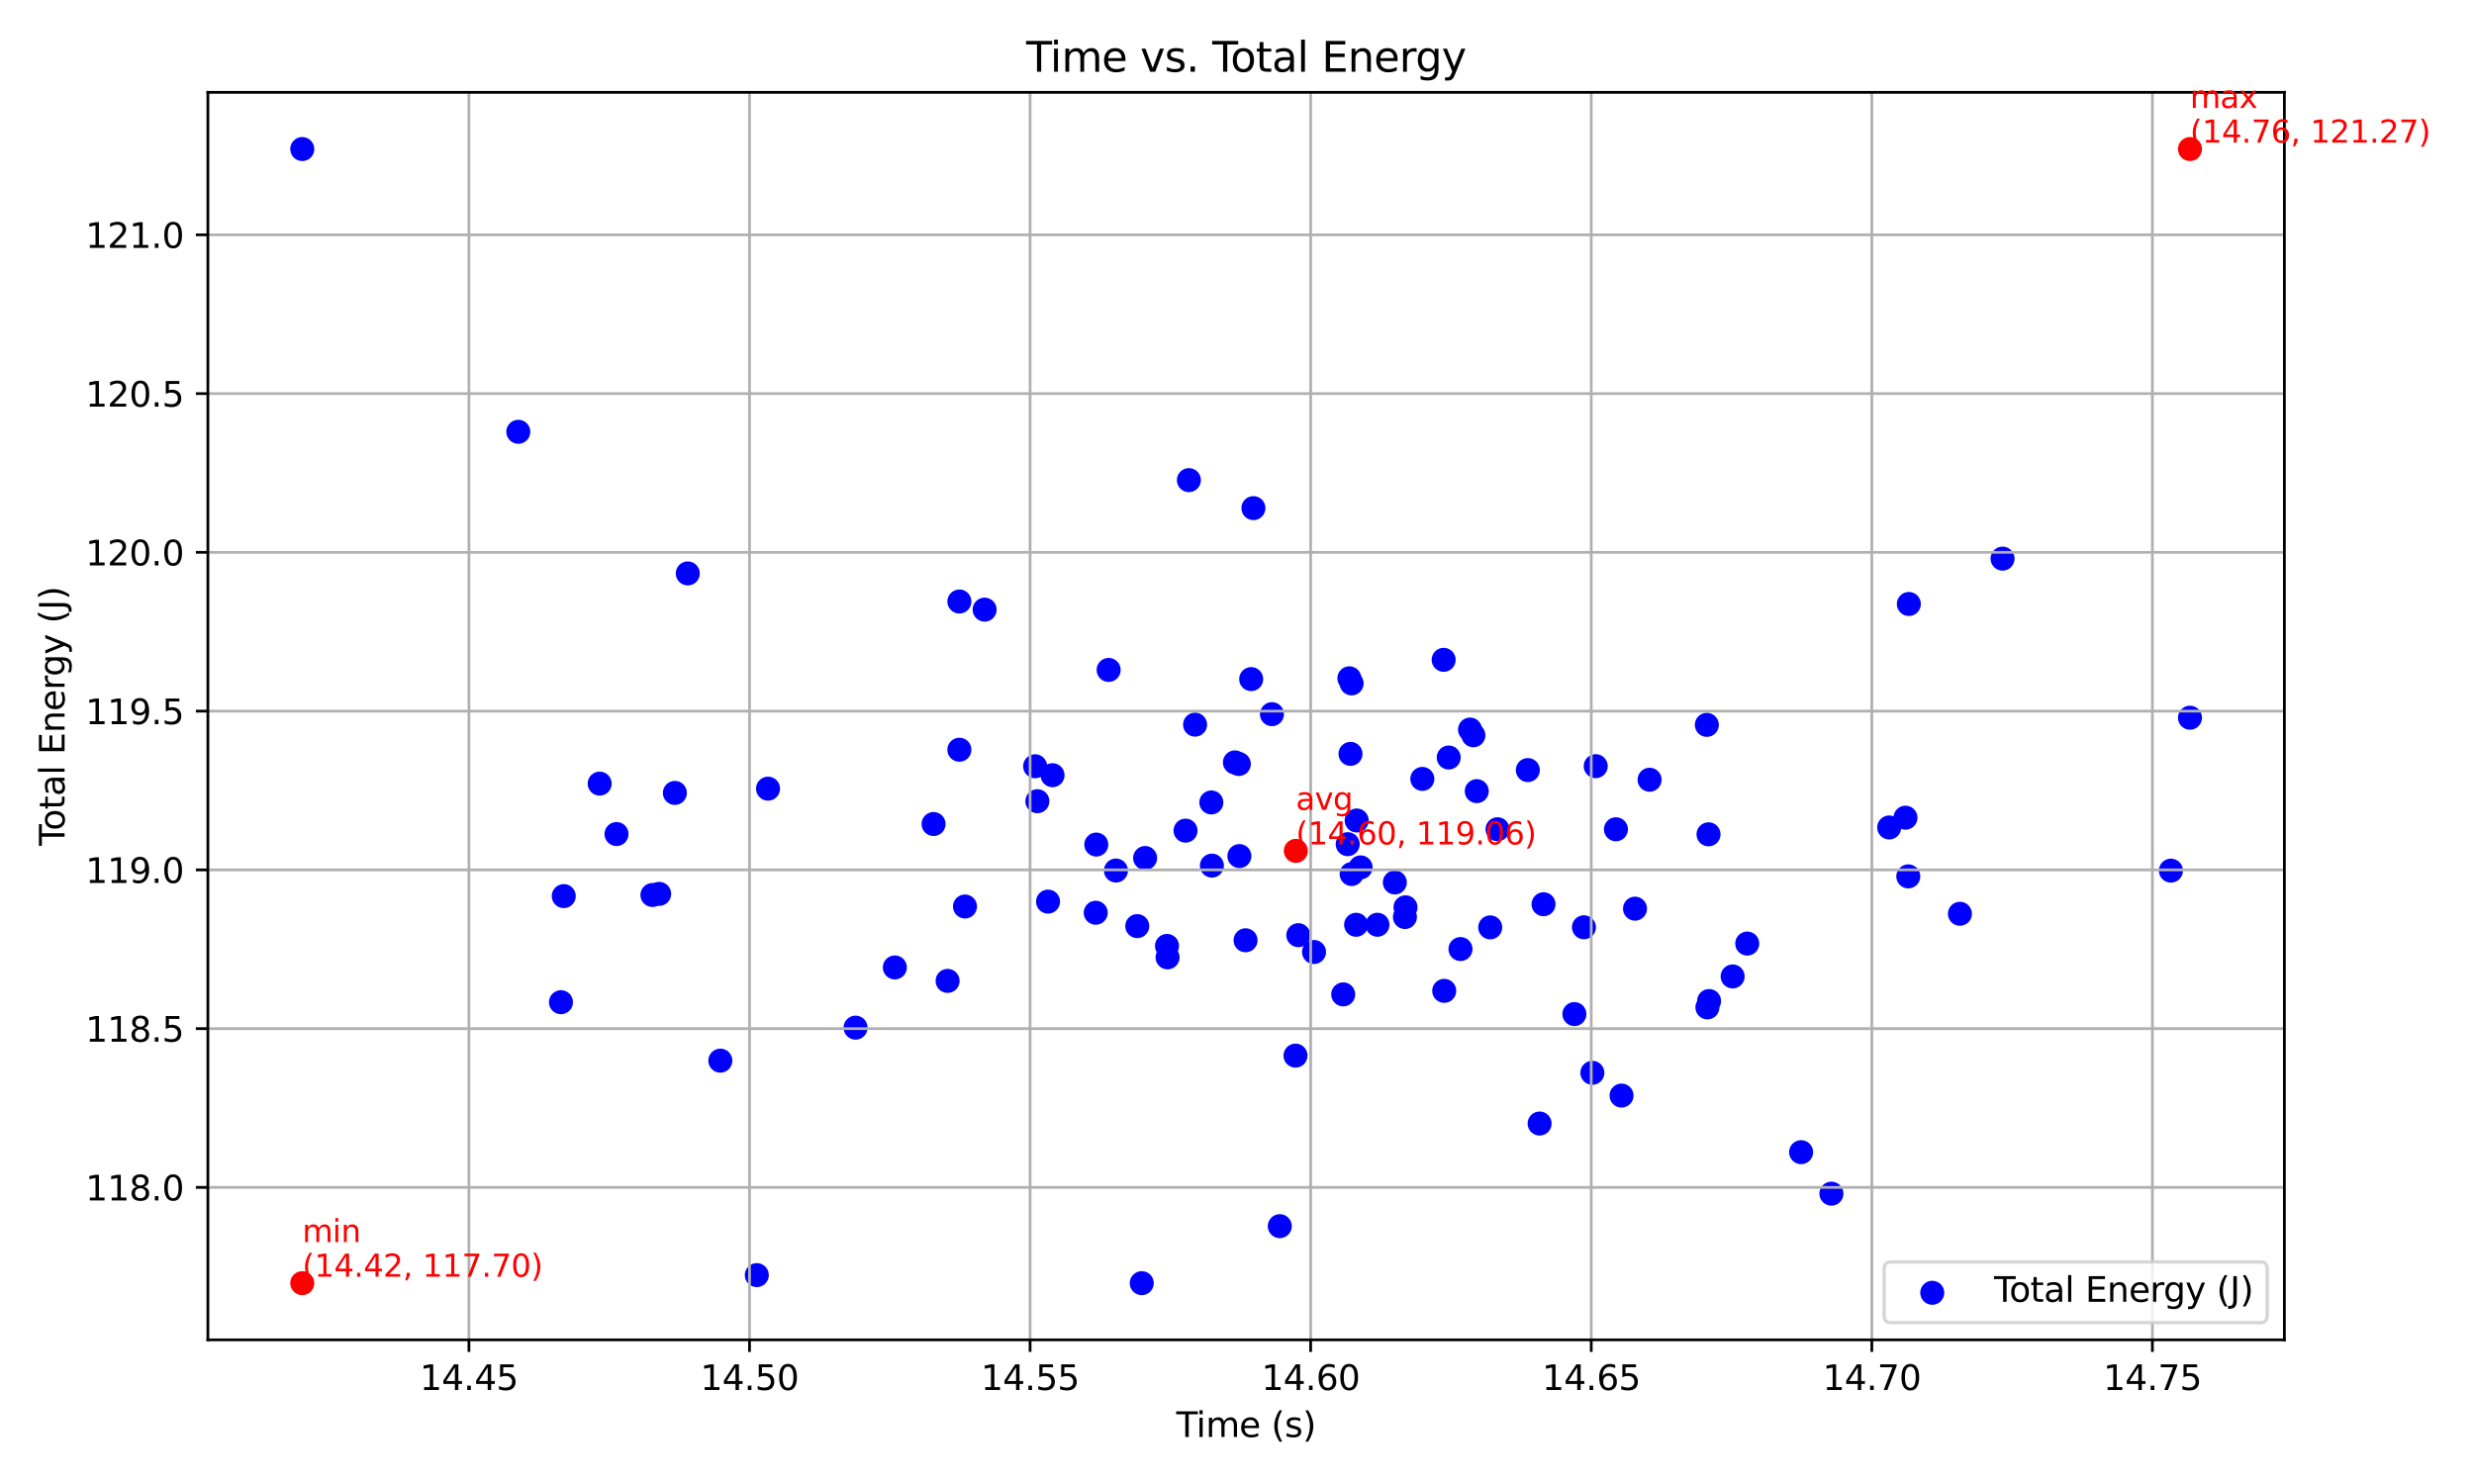 <?xml version="1.0" encoding="utf-8" standalone="no"?>
<!DOCTYPE svg PUBLIC "-//W3C//DTD SVG 1.1//EN"
  "http://www.w3.org/Graphics/SVG/1.1/DTD/svg11.dtd">
<svg xmlns:xlink="http://www.w3.org/1999/xlink" width="720pt" height="432pt" viewBox="0 0 720 432" xmlns="http://www.w3.org/2000/svg" version="1.1">
 <defs>
  <style type="text/css">*{stroke-linejoin: round; stroke-linecap: butt}</style>
 </defs>
 <g id="figure_1">
  <g id="patch_1">
   <path d="M 0 432 
L 720 432 
L 720 0 
L 0 0 
z
" style="fill: #ffffff"/>
  </g>
  <g id="axes_1">
   <g id="patch_2">
    <path d="M 60.5 390.04 
L 664.814 390.04 
L 664.814 26.88 
L 60.5 26.88 
z
" style="fill: #ffffff"/>
   </g>
   <g id="PathCollection_1">
    <defs>
     <path id="me3e26df8fe" d="M 0 3 
C 0.796 3 1.559 2.684 2.121 2.121 
C 2.684 1.559 3 0.796 3 0 
C 3 -0.796 2.684 -1.559 2.121 -2.121 
C 1.559 -2.684 0.796 -3 0 -3 
C -0.796 -3 -1.559 -2.684 -2.121 -2.121 
C -2.684 -1.559 -3 -0.796 -3 0 
C -3 0.796 -2.684 1.559 -2.121 2.121 
C -1.559 2.684 -0.796 3 0 3 
z
" style="stroke: #0000ff"/>
    </defs>
    <g clip-path="url(#p5a473c4663)">
     <use xlink:href="#me3e26df8fe" x="322.646" y="195.018" style="fill: #0000ff; stroke: #0000ff"/>
     <use xlink:href="#me3e26df8fe" x="570.388" y="266.005" style="fill: #0000ff; stroke: #0000ff"/>
     <use xlink:href="#me3e26df8fe" x="524.171" y="335.405" style="fill: #0000ff; stroke: #0000ff"/>
     <use xlink:href="#me3e26df8fe" x="475.831" y="264.519" style="fill: #0000ff; stroke: #0000ff"/>
     <use xlink:href="#me3e26df8fe" x="508.493" y="274.679" style="fill: #0000ff; stroke: #0000ff"/>
     <use xlink:href="#me3e26df8fe" x="460.97" y="269.937" style="fill: #0000ff; stroke: #0000ff"/>
     <use xlink:href="#me3e26df8fe" x="333.261" y="249.771" style="fill: #0000ff; stroke: #0000ff"/>
     <use xlink:href="#me3e26df8fe" x="364.127" y="197.692" style="fill: #0000ff; stroke: #0000ff"/>
     <use xlink:href="#me3e26df8fe" x="318.89" y="265.704" style="fill: #0000ff; stroke: #0000ff"/>
     <use xlink:href="#me3e26df8fe" x="339.793" y="278.693" style="fill: #0000ff; stroke: #0000ff"/>
     <use xlink:href="#me3e26df8fe" x="390.91" y="289.471" style="fill: #0000ff; stroke: #0000ff"/>
     <use xlink:href="#me3e26df8fe" x="400.871" y="269.203" style="fill: #0000ff; stroke: #0000ff"/>
     <use xlink:href="#me3e26df8fe" x="359.391" y="221.938" style="fill: #0000ff; stroke: #0000ff"/>
     <use xlink:href="#me3e26df8fe" x="429.777" y="230.307" style="fill: #0000ff; stroke: #0000ff"/>
     <use xlink:href="#me3e26df8fe" x="260.425" y="281.624" style="fill: #0000ff; stroke: #0000ff"/>
     <use xlink:href="#me3e26df8fe" x="360.697" y="249.21" style="fill: #0000ff; stroke: #0000ff"/>
     <use xlink:href="#me3e26df8fe" x="408.874" y="266.951" style="fill: #0000ff; stroke: #0000ff"/>
     <use xlink:href="#me3e26df8fe" x="413.936" y="226.745" style="fill: #0000ff; stroke: #0000ff"/>
     <use xlink:href="#me3e26df8fe" x="464.399" y="223.035" style="fill: #0000ff; stroke: #0000ff"/>
     <use xlink:href="#me3e26df8fe" x="497.225" y="242.873" style="fill: #0000ff; stroke: #0000ff"/>
     <use xlink:href="#me3e26df8fe" x="496.735" y="211.015" style="fill: #0000ff; stroke: #0000ff"/>
     <use xlink:href="#me3e26df8fe" x="220.25" y="371.189" style="fill: #0000ff; stroke: #0000ff"/>
     <use xlink:href="#me3e26df8fe" x="301.252" y="223.065" style="fill: #0000ff; stroke: #0000ff"/>
     <use xlink:href="#me3e26df8fe" x="377.845" y="272.232" style="fill: #0000ff; stroke: #0000ff"/>
     <use xlink:href="#me3e26df8fe" x="223.516" y="229.583" style="fill: #0000ff; stroke: #0000ff"/>
     <use xlink:href="#me3e26df8fe" x="554.546" y="238.034" style="fill: #0000ff; stroke: #0000ff"/>
     <use xlink:href="#me3e26df8fe" x="345.019" y="241.804" style="fill: #0000ff; stroke: #0000ff"/>
     <use xlink:href="#me3e26df8fe" x="392.706" y="197.462" style="fill: #0000ff; stroke: #0000ff"/>
     <use xlink:href="#me3e26df8fe" x="480.077" y="226.988" style="fill: #0000ff; stroke: #0000ff"/>
     <use xlink:href="#me3e26df8fe" x="345.999" y="139.771" style="fill: #0000ff; stroke: #0000ff"/>
     <use xlink:href="#me3e26df8fe" x="319.053" y="245.857" style="fill: #0000ff; stroke: #0000ff"/>
     <use xlink:href="#me3e26df8fe" x="463.419" y="312.301" style="fill: #0000ff; stroke: #0000ff"/>
     <use xlink:href="#me3e26df8fe" x="364.78" y="147.916" style="fill: #0000ff; stroke: #0000ff"/>
     <use xlink:href="#me3e26df8fe" x="360.534" y="222.395" style="fill: #0000ff; stroke: #0000ff"/>
     <use xlink:href="#me3e26df8fe" x="433.697" y="269.965" style="fill: #0000ff; stroke: #0000ff"/>
     <use xlink:href="#me3e26df8fe" x="174.523" y="228.119" style="fill: #0000ff; stroke: #0000ff"/>
     <use xlink:href="#me3e26df8fe" x="393.359" y="198.94" style="fill: #0000ff; stroke: #0000ff"/>
     <use xlink:href="#me3e26df8fe" x="409.037" y="264.118" style="fill: #0000ff; stroke: #0000ff"/>
     <use xlink:href="#me3e26df8fe" x="504.247" y="284.245" style="fill: #0000ff; stroke: #0000ff"/>
     <use xlink:href="#me3e26df8fe" x="582.799" y="162.622" style="fill: #0000ff; stroke: #0000ff"/>
     <use xlink:href="#me3e26df8fe" x="421.612" y="220.519" style="fill: #0000ff; stroke: #0000ff"/>
     <use xlink:href="#me3e26df8fe" x="405.934" y="256.888" style="fill: #0000ff; stroke: #0000ff"/>
     <use xlink:href="#me3e26df8fe" x="248.993" y="299.153" style="fill: #0000ff; stroke: #0000ff"/>
     <use xlink:href="#me3e26df8fe" x="420.142" y="192.078" style="fill: #0000ff; stroke: #0000ff"/>
     <use xlink:href="#me3e26df8fe" x="200.163" y="166.927" style="fill: #0000ff; stroke: #0000ff"/>
     <use xlink:href="#me3e26df8fe" x="497.388" y="291.411" style="fill: #0000ff; stroke: #0000ff"/>
     <use xlink:href="#me3e26df8fe" x="332.281" y="373.533" style="fill: #0000ff; stroke: #0000ff"/>
     <use xlink:href="#me3e26df8fe" x="637.345" y="208.933" style="fill: #0000ff; stroke: #0000ff"/>
     <use xlink:href="#me3e26df8fe" x="532.99" y="347.483" style="fill: #0000ff; stroke: #0000ff"/>
     <use xlink:href="#me3e26df8fe" x="444.639" y="224.173" style="fill: #0000ff; stroke: #0000ff"/>
     <use xlink:href="#me3e26df8fe" x="382.417" y="277.135" style="fill: #0000ff; stroke: #0000ff"/>
     <use xlink:href="#me3e26df8fe" x="470.278" y="241.405" style="fill: #0000ff; stroke: #0000ff"/>
     <use xlink:href="#me3e26df8fe" x="393.033" y="219.457" style="fill: #0000ff; stroke: #0000ff"/>
     <use xlink:href="#me3e26df8fe" x="435.82" y="241.4" style="fill: #0000ff; stroke: #0000ff"/>
     <use xlink:href="#me3e26df8fe" x="306.315" y="225.666" style="fill: #0000ff; stroke: #0000ff"/>
     <use xlink:href="#me3e26df8fe" x="362.494" y="273.721" style="fill: #0000ff; stroke: #0000ff"/>
     <use xlink:href="#me3e26df8fe" x="555.526" y="175.822" style="fill: #0000ff; stroke: #0000ff"/>
     <use xlink:href="#me3e26df8fe" x="339.63" y="275.358" style="fill: #0000ff; stroke: #0000ff"/>
     <use xlink:href="#me3e26df8fe" x="448.068" y="327.066" style="fill: #0000ff; stroke: #0000ff"/>
     <use xlink:href="#me3e26df8fe" x="372.455" y="356.946" style="fill: #0000ff; stroke: #0000ff"/>
     <use xlink:href="#me3e26df8fe" x="150.843" y="125.695" style="fill: #0000ff; stroke: #0000ff"/>
     <use xlink:href="#me3e26df8fe" x="87.969" y="43.387" style="fill: #0000ff; stroke: #0000ff"/>
     <use xlink:href="#me3e26df8fe" x="279.205" y="175.102" style="fill: #0000ff; stroke: #0000ff"/>
     <use xlink:href="#me3e26df8fe" x="458.193" y="295.202" style="fill: #0000ff; stroke: #0000ff"/>
     <use xlink:href="#me3e26df8fe" x="347.796" y="210.948" style="fill: #0000ff; stroke: #0000ff"/>
     <use xlink:href="#me3e26df8fe" x="280.838" y="263.886" style="fill: #0000ff; stroke: #0000ff"/>
     <use xlink:href="#me3e26df8fe" x="395.972" y="252.502" style="fill: #0000ff; stroke: #0000ff"/>
     <use xlink:href="#me3e26df8fe" x="394.666" y="269.209" style="fill: #0000ff; stroke: #0000ff"/>
     <use xlink:href="#me3e26df8fe" x="275.776" y="285.546" style="fill: #0000ff; stroke: #0000ff"/>
     <use xlink:href="#me3e26df8fe" x="352.695" y="251.986" style="fill: #0000ff; stroke: #0000ff"/>
     <use xlink:href="#me3e26df8fe" x="631.792" y="253.444" style="fill: #0000ff; stroke: #0000ff"/>
     <use xlink:href="#me3e26df8fe" x="163.255" y="291.747" style="fill: #0000ff; stroke: #0000ff"/>
     <use xlink:href="#me3e26df8fe" x="425.041" y="276.274" style="fill: #0000ff; stroke: #0000ff"/>
     <use xlink:href="#me3e26df8fe" x="196.407" y="230.821" style="fill: #0000ff; stroke: #0000ff"/>
     <use xlink:href="#me3e26df8fe" x="164.071" y="260.862" style="fill: #0000ff; stroke: #0000ff"/>
     <use xlink:href="#me3e26df8fe" x="393.359" y="254.431" style="fill: #0000ff; stroke: #0000ff"/>
     <use xlink:href="#me3e26df8fe" x="449.211" y="263.23" style="fill: #0000ff; stroke: #0000ff"/>
     <use xlink:href="#me3e26df8fe" x="189.874" y="260.538" style="fill: #0000ff; stroke: #0000ff"/>
     <use xlink:href="#me3e26df8fe" x="179.423" y="242.791" style="fill: #0000ff; stroke: #0000ff"/>
     <use xlink:href="#me3e26df8fe" x="394.829" y="238.851" style="fill: #0000ff; stroke: #0000ff"/>
     <use xlink:href="#me3e26df8fe" x="191.834" y="260.209" style="fill: #0000ff; stroke: #0000ff"/>
     <use xlink:href="#me3e26df8fe" x="392.216" y="245.746" style="fill: #0000ff; stroke: #0000ff"/>
     <use xlink:href="#me3e26df8fe" x="370.169" y="207.898" style="fill: #0000ff; stroke: #0000ff"/>
     <use xlink:href="#me3e26df8fe" x="271.693" y="239.876" style="fill: #0000ff; stroke: #0000ff"/>
     <use xlink:href="#me3e26df8fe" x="496.898" y="293.258" style="fill: #0000ff; stroke: #0000ff"/>
     <use xlink:href="#me3e26df8fe" x="330.975" y="269.597" style="fill: #0000ff; stroke: #0000ff"/>
     <use xlink:href="#me3e26df8fe" x="555.363" y="255.122" style="fill: #0000ff; stroke: #0000ff"/>
     <use xlink:href="#me3e26df8fe" x="352.532" y="233.593" style="fill: #0000ff; stroke: #0000ff"/>
     <use xlink:href="#me3e26df8fe" x="286.554" y="177.466" style="fill: #0000ff; stroke: #0000ff"/>
     <use xlink:href="#me3e26df8fe" x="305.008" y="262.462" style="fill: #0000ff; stroke: #0000ff"/>
     <use xlink:href="#me3e26df8fe" x="324.769" y="253.418" style="fill: #0000ff; stroke: #0000ff"/>
     <use xlink:href="#me3e26df8fe" x="301.905" y="233.238" style="fill: #0000ff; stroke: #0000ff"/>
     <use xlink:href="#me3e26df8fe" x="377.028" y="307.294" style="fill: #0000ff; stroke: #0000ff"/>
     <use xlink:href="#me3e26df8fe" x="428.798" y="214.042" style="fill: #0000ff; stroke: #0000ff"/>
     <use xlink:href="#me3e26df8fe" x="471.911" y="318.931" style="fill: #0000ff; stroke: #0000ff"/>
     <use xlink:href="#me3e26df8fe" x="549.81" y="240.881" style="fill: #0000ff; stroke: #0000ff"/>
     <use xlink:href="#me3e26df8fe" x="420.305" y="288.44" style="fill: #0000ff; stroke: #0000ff"/>
     <use xlink:href="#me3e26df8fe" x="279.205" y="218.251" style="fill: #0000ff; stroke: #0000ff"/>
     <use xlink:href="#me3e26df8fe" x="427.818" y="212.381" style="fill: #0000ff; stroke: #0000ff"/>
     <use xlink:href="#me3e26df8fe" x="209.635" y="308.761" style="fill: #0000ff; stroke: #0000ff"/>
    </g>
   </g>
   <g id="matplotlib.axis_1">
    <g id="xtick_1">
     <g id="line2d_1">
      <path d="M 136.472 390.04 
L 136.472 26.88 
" clip-path="url(#p5a473c4663)" style="fill: none; stroke: #b0b0b0; stroke-width: 0.8; stroke-linecap: square"/>
     </g>
     <g id="line2d_2">
      <defs>
       <path id="med79552bd3" d="M 0 0 
L 0 3.5 
" style="stroke: #000000; stroke-width: 0.8"/>
      </defs>
      <g>
       <use xlink:href="#med79552bd3" x="136.472" y="390.04" style="stroke: #000000; stroke-width: 0.8"/>
      </g>
     </g>
     <g id="text_1">
      <!-- 14.45 -->
      <g transform="translate(122.158 404.638) scale(0.1 -0.1)">
       <defs>
        <path id="DejaVuSans-31" d="M 794 531 
L 1825 531 
L 1825 4091 
L 703 3866 
L 703 4441 
L 1819 4666 
L 2450 4666 
L 2450 531 
L 3481 531 
L 3481 0 
L 794 0 
L 794 531 
z
" transform="scale(0.016)"/>
        <path id="DejaVuSans-34" d="M 2419 4116 
L 825 1625 
L 2419 1625 
L 2419 4116 
z
M 2253 4666 
L 3047 4666 
L 3047 1625 
L 3713 1625 
L 3713 1100 
L 3047 1100 
L 3047 0 
L 2419 0 
L 2419 1100 
L 313 1100 
L 313 1709 
L 2253 4666 
z
" transform="scale(0.016)"/>
        <path id="DejaVuSans-2e" d="M 684 794 
L 1344 794 
L 1344 0 
L 684 0 
L 684 794 
z
" transform="scale(0.016)"/>
        <path id="DejaVuSans-35" d="M 691 4666 
L 3169 4666 
L 3169 4134 
L 1269 4134 
L 1269 2991 
Q 1406 3038 1543 3061 
Q 1681 3084 1819 3084 
Q 2600 3084 3056 2656 
Q 3513 2228 3513 1497 
Q 3513 744 3044 326 
Q 2575 -91 1722 -91 
Q 1428 -91 1123 -41 
Q 819 9 494 109 
L 494 744 
Q 775 591 1075 516 
Q 1375 441 1709 441 
Q 2250 441 2565 725 
Q 2881 1009 2881 1497 
Q 2881 1984 2565 2268 
Q 2250 2553 1709 2553 
Q 1456 2553 1204 2497 
Q 953 2441 691 2322 
L 691 4666 
z
" transform="scale(0.016)"/>
       </defs>
       <use xlink:href="#DejaVuSans-31"/>
       <use xlink:href="#DejaVuSans-34" x="63.623"/>
       <use xlink:href="#DejaVuSans-2e" x="127.246"/>
       <use xlink:href="#DejaVuSans-34" x="159.033"/>
       <use xlink:href="#DejaVuSans-35" x="222.656"/>
      </g>
     </g>
    </g>
    <g id="xtick_2">
     <g id="line2d_3">
      <path d="M 218.127 390.04 
L 218.127 26.88 
" clip-path="url(#p5a473c4663)" style="fill: none; stroke: #b0b0b0; stroke-width: 0.8; stroke-linecap: square"/>
     </g>
     <g id="line2d_4">
      <g>
       <use xlink:href="#med79552bd3" x="218.127" y="390.04" style="stroke: #000000; stroke-width: 0.8"/>
      </g>
     </g>
     <g id="text_2">
      <!-- 14.50 -->
      <g transform="translate(203.813 404.638) scale(0.1 -0.1)">
       <defs>
        <path id="DejaVuSans-30" d="M 2034 4250 
Q 1547 4250 1301 3770 
Q 1056 3291 1056 2328 
Q 1056 1369 1301 889 
Q 1547 409 2034 409 
Q 2525 409 2770 889 
Q 3016 1369 3016 2328 
Q 3016 3291 2770 3770 
Q 2525 4250 2034 4250 
z
M 2034 4750 
Q 2819 4750 3233 4129 
Q 3647 3509 3647 2328 
Q 3647 1150 3233 529 
Q 2819 -91 2034 -91 
Q 1250 -91 836 529 
Q 422 1150 422 2328 
Q 422 3509 836 4129 
Q 1250 4750 2034 4750 
z
" transform="scale(0.016)"/>
       </defs>
       <use xlink:href="#DejaVuSans-31"/>
       <use xlink:href="#DejaVuSans-34" x="63.623"/>
       <use xlink:href="#DejaVuSans-2e" x="127.246"/>
       <use xlink:href="#DejaVuSans-35" x="159.033"/>
       <use xlink:href="#DejaVuSans-30" x="222.656"/>
      </g>
     </g>
    </g>
    <g id="xtick_3">
     <g id="line2d_5">
      <path d="M 299.782 390.04 
L 299.782 26.88 
" clip-path="url(#p5a473c4663)" style="fill: none; stroke: #b0b0b0; stroke-width: 0.8; stroke-linecap: square"/>
     </g>
     <g id="line2d_6">
      <g>
       <use xlink:href="#med79552bd3" x="299.782" y="390.04" style="stroke: #000000; stroke-width: 0.8"/>
      </g>
     </g>
     <g id="text_3">
      <!-- 14.55 -->
      <g transform="translate(285.468 404.638) scale(0.1 -0.1)">
       <use xlink:href="#DejaVuSans-31"/>
       <use xlink:href="#DejaVuSans-34" x="63.623"/>
       <use xlink:href="#DejaVuSans-2e" x="127.246"/>
       <use xlink:href="#DejaVuSans-35" x="159.033"/>
       <use xlink:href="#DejaVuSans-35" x="222.656"/>
      </g>
     </g>
    </g>
    <g id="xtick_4">
     <g id="line2d_7">
      <path d="M 381.438 390.04 
L 381.438 26.88 
" clip-path="url(#p5a473c4663)" style="fill: none; stroke: #b0b0b0; stroke-width: 0.8; stroke-linecap: square"/>
     </g>
     <g id="line2d_8">
      <g>
       <use xlink:href="#med79552bd3" x="381.438" y="390.04" style="stroke: #000000; stroke-width: 0.8"/>
      </g>
     </g>
     <g id="text_4">
      <!-- 14.60 -->
      <g transform="translate(367.123 404.638) scale(0.1 -0.1)">
       <defs>
        <path id="DejaVuSans-36" d="M 2113 2584 
Q 1688 2584 1439 2293 
Q 1191 2003 1191 1497 
Q 1191 994 1439 701 
Q 1688 409 2113 409 
Q 2538 409 2786 701 
Q 3034 994 3034 1497 
Q 3034 2003 2786 2293 
Q 2538 2584 2113 2584 
z
M 3366 4563 
L 3366 3988 
Q 3128 4100 2886 4159 
Q 2644 4219 2406 4219 
Q 1781 4219 1451 3797 
Q 1122 3375 1075 2522 
Q 1259 2794 1537 2939 
Q 1816 3084 2150 3084 
Q 2853 3084 3261 2657 
Q 3669 2231 3669 1497 
Q 3669 778 3244 343 
Q 2819 -91 2113 -91 
Q 1303 -91 875 529 
Q 447 1150 447 2328 
Q 447 3434 972 4092 
Q 1497 4750 2381 4750 
Q 2619 4750 2861 4703 
Q 3103 4656 3366 4563 
z
" transform="scale(0.016)"/>
       </defs>
       <use xlink:href="#DejaVuSans-31"/>
       <use xlink:href="#DejaVuSans-34" x="63.623"/>
       <use xlink:href="#DejaVuSans-2e" x="127.246"/>
       <use xlink:href="#DejaVuSans-36" x="159.033"/>
       <use xlink:href="#DejaVuSans-30" x="222.656"/>
      </g>
     </g>
    </g>
    <g id="xtick_5">
     <g id="line2d_9">
      <path d="M 463.093 390.04 
L 463.093 26.88 
" clip-path="url(#p5a473c4663)" style="fill: none; stroke: #b0b0b0; stroke-width: 0.8; stroke-linecap: square"/>
     </g>
     <g id="line2d_10">
      <g>
       <use xlink:href="#med79552bd3" x="463.093" y="390.04" style="stroke: #000000; stroke-width: 0.8"/>
      </g>
     </g>
     <g id="text_5">
      <!-- 14.65 -->
      <g transform="translate(448.779 404.638) scale(0.1 -0.1)">
       <use xlink:href="#DejaVuSans-31"/>
       <use xlink:href="#DejaVuSans-34" x="63.623"/>
       <use xlink:href="#DejaVuSans-2e" x="127.246"/>
       <use xlink:href="#DejaVuSans-36" x="159.033"/>
       <use xlink:href="#DejaVuSans-35" x="222.656"/>
      </g>
     </g>
    </g>
    <g id="xtick_6">
     <g id="line2d_11">
      <path d="M 544.748 390.04 
L 544.748 26.88 
" clip-path="url(#p5a473c4663)" style="fill: none; stroke: #b0b0b0; stroke-width: 0.8; stroke-linecap: square"/>
     </g>
     <g id="line2d_12">
      <g>
       <use xlink:href="#med79552bd3" x="544.748" y="390.04" style="stroke: #000000; stroke-width: 0.8"/>
      </g>
     </g>
     <g id="text_6">
      <!-- 14.70 -->
      <g transform="translate(530.434 404.638) scale(0.1 -0.1)">
       <defs>
        <path id="DejaVuSans-37" d="M 525 4666 
L 3525 4666 
L 3525 4397 
L 1831 0 
L 1172 0 
L 2766 4134 
L 525 4134 
L 525 4666 
z
" transform="scale(0.016)"/>
       </defs>
       <use xlink:href="#DejaVuSans-31"/>
       <use xlink:href="#DejaVuSans-34" x="63.623"/>
       <use xlink:href="#DejaVuSans-2e" x="127.246"/>
       <use xlink:href="#DejaVuSans-37" x="159.033"/>
       <use xlink:href="#DejaVuSans-30" x="222.656"/>
      </g>
     </g>
    </g>
    <g id="xtick_7">
     <g id="line2d_13">
      <path d="M 626.403 390.04 
L 626.403 26.88 
" clip-path="url(#p5a473c4663)" style="fill: none; stroke: #b0b0b0; stroke-width: 0.8; stroke-linecap: square"/>
     </g>
     <g id="line2d_14">
      <g>
       <use xlink:href="#med79552bd3" x="626.403" y="390.04" style="stroke: #000000; stroke-width: 0.8"/>
      </g>
     </g>
     <g id="text_7">
      <!-- 14.75 -->
      <g transform="translate(612.089 404.638) scale(0.1 -0.1)">
       <use xlink:href="#DejaVuSans-31"/>
       <use xlink:href="#DejaVuSans-34" x="63.623"/>
       <use xlink:href="#DejaVuSans-2e" x="127.246"/>
       <use xlink:href="#DejaVuSans-37" x="159.033"/>
       <use xlink:href="#DejaVuSans-35" x="222.656"/>
      </g>
     </g>
    </g>
    <g id="text_8">
     <!-- Time (s) -->
     <g transform="translate(342.328 418.317) scale(0.1 -0.1)">
      <defs>
       <path id="DejaVuSans-54" d="M -19 4666 
L 3928 4666 
L 3928 4134 
L 2272 4134 
L 2272 0 
L 1638 0 
L 1638 4134 
L -19 4134 
L -19 4666 
z
" transform="scale(0.016)"/>
       <path id="DejaVuSans-69" d="M 603 3500 
L 1178 3500 
L 1178 0 
L 603 0 
L 603 3500 
z
M 603 4863 
L 1178 4863 
L 1178 4134 
L 603 4134 
L 603 4863 
z
" transform="scale(0.016)"/>
       <path id="DejaVuSans-6d" d="M 3328 2828 
Q 3544 3216 3844 3400 
Q 4144 3584 4550 3584 
Q 5097 3584 5394 3201 
Q 5691 2819 5691 2113 
L 5691 0 
L 5113 0 
L 5113 2094 
Q 5113 2597 4934 2840 
Q 4756 3084 4391 3084 
Q 3944 3084 3684 2787 
Q 3425 2491 3425 1978 
L 3425 0 
L 2847 0 
L 2847 2094 
Q 2847 2600 2669 2842 
Q 2491 3084 2119 3084 
Q 1678 3084 1418 2786 
Q 1159 2488 1159 1978 
L 1159 0 
L 581 0 
L 581 3500 
L 1159 3500 
L 1159 2956 
Q 1356 3278 1631 3431 
Q 1906 3584 2284 3584 
Q 2666 3584 2933 3390 
Q 3200 3197 3328 2828 
z
" transform="scale(0.016)"/>
       <path id="DejaVuSans-65" d="M 3597 1894 
L 3597 1613 
L 953 1613 
Q 991 1019 1311 708 
Q 1631 397 2203 397 
Q 2534 397 2845 478 
Q 3156 559 3463 722 
L 3463 178 
Q 3153 47 2828 -22 
Q 2503 -91 2169 -91 
Q 1331 -91 842 396 
Q 353 884 353 1716 
Q 353 2575 817 3079 
Q 1281 3584 2069 3584 
Q 2775 3584 3186 3129 
Q 3597 2675 3597 1894 
z
M 3022 2063 
Q 3016 2534 2758 2815 
Q 2500 3097 2075 3097 
Q 1594 3097 1305 2825 
Q 1016 2553 972 2059 
L 3022 2063 
z
" transform="scale(0.016)"/>
       <path id="DejaVuSans-20" transform="scale(0.016)"/>
       <path id="DejaVuSans-28" d="M 1984 4856 
Q 1566 4138 1362 3434 
Q 1159 2731 1159 2009 
Q 1159 1288 1364 580 
Q 1569 -128 1984 -844 
L 1484 -844 
Q 1016 -109 783 600 
Q 550 1309 550 2009 
Q 550 2706 781 3412 
Q 1013 4119 1484 4856 
L 1984 4856 
z
" transform="scale(0.016)"/>
       <path id="DejaVuSans-73" d="M 2834 3397 
L 2834 2853 
Q 2591 2978 2328 3040 
Q 2066 3103 1784 3103 
Q 1356 3103 1142 2972 
Q 928 2841 928 2578 
Q 928 2378 1081 2264 
Q 1234 2150 1697 2047 
L 1894 2003 
Q 2506 1872 2764 1633 
Q 3022 1394 3022 966 
Q 3022 478 2636 193 
Q 2250 -91 1575 -91 
Q 1294 -91 989 -36 
Q 684 19 347 128 
L 347 722 
Q 666 556 975 473 
Q 1284 391 1588 391 
Q 1994 391 2212 530 
Q 2431 669 2431 922 
Q 2431 1156 2273 1281 
Q 2116 1406 1581 1522 
L 1381 1569 
Q 847 1681 609 1914 
Q 372 2147 372 2553 
Q 372 3047 722 3315 
Q 1072 3584 1716 3584 
Q 2034 3584 2315 3537 
Q 2597 3491 2834 3397 
z
" transform="scale(0.016)"/>
       <path id="DejaVuSans-29" d="M 513 4856 
L 1013 4856 
Q 1481 4119 1714 3412 
Q 1947 2706 1947 2009 
Q 1947 1309 1714 600 
Q 1481 -109 1013 -844 
L 513 -844 
Q 928 -128 1133 580 
Q 1338 1288 1338 2009 
Q 1338 2731 1133 3434 
Q 928 4138 513 4856 
z
" transform="scale(0.016)"/>
      </defs>
      <use xlink:href="#DejaVuSans-54"/>
      <use xlink:href="#DejaVuSans-69" x="57.959"/>
      <use xlink:href="#DejaVuSans-6d" x="85.742"/>
      <use xlink:href="#DejaVuSans-65" x="183.154"/>
      <use xlink:href="#DejaVuSans-20" x="244.678"/>
      <use xlink:href="#DejaVuSans-28" x="276.465"/>
      <use xlink:href="#DejaVuSans-73" x="315.479"/>
      <use xlink:href="#DejaVuSans-29" x="367.578"/>
     </g>
    </g>
   </g>
   <g id="matplotlib.axis_2">
    <g id="ytick_1">
     <g id="line2d_15">
      <path d="M 60.5 345.657 
L 664.814 345.657 
" clip-path="url(#p5a473c4663)" style="fill: none; stroke: #b0b0b0; stroke-width: 0.8; stroke-linecap: square"/>
     </g>
     <g id="line2d_16">
      <defs>
       <path id="m89fdd3d432" d="M 0 0 
L -3.5 0 
" style="stroke: #000000; stroke-width: 0.8"/>
      </defs>
      <g>
       <use xlink:href="#m89fdd3d432" x="60.5" y="345.657" style="stroke: #000000; stroke-width: 0.8"/>
      </g>
     </g>
     <g id="text_9">
      <!-- 118.0 -->
      <g transform="translate(24.872 349.456) scale(0.1 -0.1)">
       <defs>
        <path id="DejaVuSans-38" d="M 2034 2216 
Q 1584 2216 1326 1975 
Q 1069 1734 1069 1313 
Q 1069 891 1326 650 
Q 1584 409 2034 409 
Q 2484 409 2743 651 
Q 3003 894 3003 1313 
Q 3003 1734 2745 1975 
Q 2488 2216 2034 2216 
z
M 1403 2484 
Q 997 2584 770 2862 
Q 544 3141 544 3541 
Q 544 4100 942 4425 
Q 1341 4750 2034 4750 
Q 2731 4750 3128 4425 
Q 3525 4100 3525 3541 
Q 3525 3141 3298 2862 
Q 3072 2584 2669 2484 
Q 3125 2378 3379 2068 
Q 3634 1759 3634 1313 
Q 3634 634 3220 271 
Q 2806 -91 2034 -91 
Q 1263 -91 848 271 
Q 434 634 434 1313 
Q 434 1759 690 2068 
Q 947 2378 1403 2484 
z
M 1172 3481 
Q 1172 3119 1398 2916 
Q 1625 2713 2034 2713 
Q 2441 2713 2670 2916 
Q 2900 3119 2900 3481 
Q 2900 3844 2670 4047 
Q 2441 4250 2034 4250 
Q 1625 4250 1398 4047 
Q 1172 3844 1172 3481 
z
" transform="scale(0.016)"/>
       </defs>
       <use xlink:href="#DejaVuSans-31"/>
       <use xlink:href="#DejaVuSans-31" x="63.623"/>
       <use xlink:href="#DejaVuSans-38" x="127.246"/>
       <use xlink:href="#DejaVuSans-2e" x="190.869"/>
       <use xlink:href="#DejaVuSans-30" x="222.656"/>
      </g>
     </g>
    </g>
    <g id="ytick_2">
     <g id="line2d_17">
      <path d="M 60.5 299.441 
L 664.814 299.441 
" clip-path="url(#p5a473c4663)" style="fill: none; stroke: #b0b0b0; stroke-width: 0.8; stroke-linecap: square"/>
     </g>
     <g id="line2d_18">
      <g>
       <use xlink:href="#m89fdd3d432" x="60.5" y="299.441" style="stroke: #000000; stroke-width: 0.8"/>
      </g>
     </g>
     <g id="text_10">
      <!-- 118.5 -->
      <g transform="translate(24.872 303.24) scale(0.1 -0.1)">
       <use xlink:href="#DejaVuSans-31"/>
       <use xlink:href="#DejaVuSans-31" x="63.623"/>
       <use xlink:href="#DejaVuSans-38" x="127.246"/>
       <use xlink:href="#DejaVuSans-2e" x="190.869"/>
       <use xlink:href="#DejaVuSans-35" x="222.656"/>
      </g>
     </g>
    </g>
    <g id="ytick_3">
     <g id="line2d_19">
      <path d="M 60.5 253.225 
L 664.814 253.225 
" clip-path="url(#p5a473c4663)" style="fill: none; stroke: #b0b0b0; stroke-width: 0.8; stroke-linecap: square"/>
     </g>
     <g id="line2d_20">
      <g>
       <use xlink:href="#m89fdd3d432" x="60.5" y="253.225" style="stroke: #000000; stroke-width: 0.8"/>
      </g>
     </g>
     <g id="text_11">
      <!-- 119.0 -->
      <g transform="translate(24.872 257.024) scale(0.1 -0.1)">
       <defs>
        <path id="DejaVuSans-39" d="M 703 97 
L 703 672 
Q 941 559 1184 500 
Q 1428 441 1663 441 
Q 2288 441 2617 861 
Q 2947 1281 2994 2138 
Q 2813 1869 2534 1725 
Q 2256 1581 1919 1581 
Q 1219 1581 811 2004 
Q 403 2428 403 3163 
Q 403 3881 828 4315 
Q 1253 4750 1959 4750 
Q 2769 4750 3195 4129 
Q 3622 3509 3622 2328 
Q 3622 1225 3098 567 
Q 2575 -91 1691 -91 
Q 1453 -91 1209 -44 
Q 966 3 703 97 
z
M 1959 2075 
Q 2384 2075 2632 2365 
Q 2881 2656 2881 3163 
Q 2881 3666 2632 3958 
Q 2384 4250 1959 4250 
Q 1534 4250 1286 3958 
Q 1038 3666 1038 3163 
Q 1038 2656 1286 2365 
Q 1534 2075 1959 2075 
z
" transform="scale(0.016)"/>
       </defs>
       <use xlink:href="#DejaVuSans-31"/>
       <use xlink:href="#DejaVuSans-31" x="63.623"/>
       <use xlink:href="#DejaVuSans-39" x="127.246"/>
       <use xlink:href="#DejaVuSans-2e" x="190.869"/>
       <use xlink:href="#DejaVuSans-30" x="222.656"/>
      </g>
     </g>
    </g>
    <g id="ytick_4">
     <g id="line2d_21">
      <path d="M 60.5 207.009 
L 664.814 207.009 
" clip-path="url(#p5a473c4663)" style="fill: none; stroke: #b0b0b0; stroke-width: 0.8; stroke-linecap: square"/>
     </g>
     <g id="line2d_22">
      <g>
       <use xlink:href="#m89fdd3d432" x="60.5" y="207.009" style="stroke: #000000; stroke-width: 0.8"/>
      </g>
     </g>
     <g id="text_12">
      <!-- 119.5 -->
      <g transform="translate(24.872 210.808) scale(0.1 -0.1)">
       <use xlink:href="#DejaVuSans-31"/>
       <use xlink:href="#DejaVuSans-31" x="63.623"/>
       <use xlink:href="#DejaVuSans-39" x="127.246"/>
       <use xlink:href="#DejaVuSans-2e" x="190.869"/>
       <use xlink:href="#DejaVuSans-35" x="222.656"/>
      </g>
     </g>
    </g>
    <g id="ytick_5">
     <g id="line2d_23">
      <path d="M 60.5 160.793 
L 664.814 160.793 
" clip-path="url(#p5a473c4663)" style="fill: none; stroke: #b0b0b0; stroke-width: 0.8; stroke-linecap: square"/>
     </g>
     <g id="line2d_24">
      <g>
       <use xlink:href="#m89fdd3d432" x="60.5" y="160.793" style="stroke: #000000; stroke-width: 0.8"/>
      </g>
     </g>
     <g id="text_13">
      <!-- 120.0 -->
      <g transform="translate(24.872 164.592) scale(0.1 -0.1)">
       <defs>
        <path id="DejaVuSans-32" d="M 1228 531 
L 3431 531 
L 3431 0 
L 469 0 
L 469 531 
Q 828 903 1448 1529 
Q 2069 2156 2228 2338 
Q 2531 2678 2651 2914 
Q 2772 3150 2772 3378 
Q 2772 3750 2511 3984 
Q 2250 4219 1831 4219 
Q 1534 4219 1204 4116 
Q 875 4013 500 3803 
L 500 4441 
Q 881 4594 1212 4672 
Q 1544 4750 1819 4750 
Q 2544 4750 2975 4387 
Q 3406 4025 3406 3419 
Q 3406 3131 3298 2873 
Q 3191 2616 2906 2266 
Q 2828 2175 2409 1742 
Q 1991 1309 1228 531 
z
" transform="scale(0.016)"/>
       </defs>
       <use xlink:href="#DejaVuSans-31"/>
       <use xlink:href="#DejaVuSans-32" x="63.623"/>
       <use xlink:href="#DejaVuSans-30" x="127.246"/>
       <use xlink:href="#DejaVuSans-2e" x="190.869"/>
       <use xlink:href="#DejaVuSans-30" x="222.656"/>
      </g>
     </g>
    </g>
    <g id="ytick_6">
     <g id="line2d_25">
      <path d="M 60.5 114.576 
L 664.814 114.576 
" clip-path="url(#p5a473c4663)" style="fill: none; stroke: #b0b0b0; stroke-width: 0.8; stroke-linecap: square"/>
     </g>
     <g id="line2d_26">
      <g>
       <use xlink:href="#m89fdd3d432" x="60.5" y="114.576" style="stroke: #000000; stroke-width: 0.8"/>
      </g>
     </g>
     <g id="text_14">
      <!-- 120.5 -->
      <g transform="translate(24.872 118.376) scale(0.1 -0.1)">
       <use xlink:href="#DejaVuSans-31"/>
       <use xlink:href="#DejaVuSans-32" x="63.623"/>
       <use xlink:href="#DejaVuSans-30" x="127.246"/>
       <use xlink:href="#DejaVuSans-2e" x="190.869"/>
       <use xlink:href="#DejaVuSans-35" x="222.656"/>
      </g>
     </g>
    </g>
    <g id="ytick_7">
     <g id="line2d_27">
      <path d="M 60.5 68.36 
L 664.814 68.36 
" clip-path="url(#p5a473c4663)" style="fill: none; stroke: #b0b0b0; stroke-width: 0.8; stroke-linecap: square"/>
     </g>
     <g id="line2d_28">
      <g>
       <use xlink:href="#m89fdd3d432" x="60.5" y="68.36" style="stroke: #000000; stroke-width: 0.8"/>
      </g>
     </g>
     <g id="text_15">
      <!-- 121.0 -->
      <g transform="translate(24.872 72.16) scale(0.1 -0.1)">
       <use xlink:href="#DejaVuSans-31"/>
       <use xlink:href="#DejaVuSans-32" x="63.623"/>
       <use xlink:href="#DejaVuSans-31" x="127.246"/>
       <use xlink:href="#DejaVuSans-2e" x="190.869"/>
       <use xlink:href="#DejaVuSans-30" x="222.656"/>
      </g>
     </g>
    </g>
    <g id="text_16">
     <!-- Total Energy (J) -->
     <g transform="translate(18.792 246.197) rotate(-90) scale(0.1 -0.1)">
      <defs>
       <path id="DejaVuSans-6f" d="M 1959 3097 
Q 1497 3097 1228 2736 
Q 959 2375 959 1747 
Q 959 1119 1226 758 
Q 1494 397 1959 397 
Q 2419 397 2687 759 
Q 2956 1122 2956 1747 
Q 2956 2369 2687 2733 
Q 2419 3097 1959 3097 
z
M 1959 3584 
Q 2709 3584 3137 3096 
Q 3566 2609 3566 1747 
Q 3566 888 3137 398 
Q 2709 -91 1959 -91 
Q 1206 -91 779 398 
Q 353 888 353 1747 
Q 353 2609 779 3096 
Q 1206 3584 1959 3584 
z
" transform="scale(0.016)"/>
       <path id="DejaVuSans-74" d="M 1172 4494 
L 1172 3500 
L 2356 3500 
L 2356 3053 
L 1172 3053 
L 1172 1153 
Q 1172 725 1289 603 
Q 1406 481 1766 481 
L 2356 481 
L 2356 0 
L 1766 0 
Q 1100 0 847 248 
Q 594 497 594 1153 
L 594 3053 
L 172 3053 
L 172 3500 
L 594 3500 
L 594 4494 
L 1172 4494 
z
" transform="scale(0.016)"/>
       <path id="DejaVuSans-61" d="M 2194 1759 
Q 1497 1759 1228 1600 
Q 959 1441 959 1056 
Q 959 750 1161 570 
Q 1363 391 1709 391 
Q 2188 391 2477 730 
Q 2766 1069 2766 1631 
L 2766 1759 
L 2194 1759 
z
M 3341 1997 
L 3341 0 
L 2766 0 
L 2766 531 
Q 2569 213 2275 61 
Q 1981 -91 1556 -91 
Q 1019 -91 701 211 
Q 384 513 384 1019 
Q 384 1609 779 1909 
Q 1175 2209 1959 2209 
L 2766 2209 
L 2766 2266 
Q 2766 2663 2505 2880 
Q 2244 3097 1772 3097 
Q 1472 3097 1187 3025 
Q 903 2953 641 2809 
L 641 3341 
Q 956 3463 1253 3523 
Q 1550 3584 1831 3584 
Q 2591 3584 2966 3190 
Q 3341 2797 3341 1997 
z
" transform="scale(0.016)"/>
       <path id="DejaVuSans-6c" d="M 603 4863 
L 1178 4863 
L 1178 0 
L 603 0 
L 603 4863 
z
" transform="scale(0.016)"/>
       <path id="DejaVuSans-45" d="M 628 4666 
L 3578 4666 
L 3578 4134 
L 1259 4134 
L 1259 2753 
L 3481 2753 
L 3481 2222 
L 1259 2222 
L 1259 531 
L 3634 531 
L 3634 0 
L 628 0 
L 628 4666 
z
" transform="scale(0.016)"/>
       <path id="DejaVuSans-6e" d="M 3513 2113 
L 3513 0 
L 2938 0 
L 2938 2094 
Q 2938 2591 2744 2837 
Q 2550 3084 2163 3084 
Q 1697 3084 1428 2787 
Q 1159 2491 1159 1978 
L 1159 0 
L 581 0 
L 581 3500 
L 1159 3500 
L 1159 2956 
Q 1366 3272 1645 3428 
Q 1925 3584 2291 3584 
Q 2894 3584 3203 3211 
Q 3513 2838 3513 2113 
z
" transform="scale(0.016)"/>
       <path id="DejaVuSans-72" d="M 2631 2963 
Q 2534 3019 2420 3045 
Q 2306 3072 2169 3072 
Q 1681 3072 1420 2755 
Q 1159 2438 1159 1844 
L 1159 0 
L 581 0 
L 581 3500 
L 1159 3500 
L 1159 2956 
Q 1341 3275 1631 3429 
Q 1922 3584 2338 3584 
Q 2397 3584 2469 3576 
Q 2541 3569 2628 3553 
L 2631 2963 
z
" transform="scale(0.016)"/>
       <path id="DejaVuSans-67" d="M 2906 1791 
Q 2906 2416 2648 2759 
Q 2391 3103 1925 3103 
Q 1463 3103 1205 2759 
Q 947 2416 947 1791 
Q 947 1169 1205 825 
Q 1463 481 1925 481 
Q 2391 481 2648 825 
Q 2906 1169 2906 1791 
z
M 3481 434 
Q 3481 -459 3084 -895 
Q 2688 -1331 1869 -1331 
Q 1566 -1331 1297 -1286 
Q 1028 -1241 775 -1147 
L 775 -588 
Q 1028 -725 1275 -790 
Q 1522 -856 1778 -856 
Q 2344 -856 2625 -561 
Q 2906 -266 2906 331 
L 2906 616 
Q 2728 306 2450 153 
Q 2172 0 1784 0 
Q 1141 0 747 490 
Q 353 981 353 1791 
Q 353 2603 747 3093 
Q 1141 3584 1784 3584 
Q 2172 3584 2450 3431 
Q 2728 3278 2906 2969 
L 2906 3500 
L 3481 3500 
L 3481 434 
z
" transform="scale(0.016)"/>
       <path id="DejaVuSans-79" d="M 2059 -325 
Q 1816 -950 1584 -1140 
Q 1353 -1331 966 -1331 
L 506 -1331 
L 506 -850 
L 844 -850 
Q 1081 -850 1212 -737 
Q 1344 -625 1503 -206 
L 1606 56 
L 191 3500 
L 800 3500 
L 1894 763 
L 2988 3500 
L 3597 3500 
L 2059 -325 
z
" transform="scale(0.016)"/>
       <path id="DejaVuSans-4a" d="M 628 4666 
L 1259 4666 
L 1259 325 
Q 1259 -519 939 -900 
Q 619 -1281 -91 -1281 
L -331 -1281 
L -331 -750 
L -134 -750 
Q 284 -750 456 -515 
Q 628 -281 628 325 
L 628 4666 
z
" transform="scale(0.016)"/>
      </defs>
      <use xlink:href="#DejaVuSans-54"/>
      <use xlink:href="#DejaVuSans-6f" x="44.084"/>
      <use xlink:href="#DejaVuSans-74" x="105.266"/>
      <use xlink:href="#DejaVuSans-61" x="144.475"/>
      <use xlink:href="#DejaVuSans-6c" x="205.754"/>
      <use xlink:href="#DejaVuSans-20" x="233.537"/>
      <use xlink:href="#DejaVuSans-45" x="265.324"/>
      <use xlink:href="#DejaVuSans-6e" x="328.508"/>
      <use xlink:href="#DejaVuSans-65" x="391.887"/>
      <use xlink:href="#DejaVuSans-72" x="453.41"/>
      <use xlink:href="#DejaVuSans-67" x="492.773"/>
      <use xlink:href="#DejaVuSans-79" x="556.25"/>
      <use xlink:href="#DejaVuSans-20" x="615.43"/>
      <use xlink:href="#DejaVuSans-28" x="647.217"/>
      <use xlink:href="#DejaVuSans-4a" x="686.23"/>
      <use xlink:href="#DejaVuSans-29" x="715.723"/>
     </g>
    </g>
   </g>
   <g id="patch_3">
    <path d="M 60.5 390.04 
L 60.5 26.88 
" style="fill: none; stroke: #000000; stroke-width: 0.8; stroke-linejoin: miter; stroke-linecap: square"/>
   </g>
   <g id="patch_4">
    <path d="M 664.814 390.04 
L 664.814 26.88 
" style="fill: none; stroke: #000000; stroke-width: 0.8; stroke-linejoin: miter; stroke-linecap: square"/>
   </g>
   <g id="patch_5">
    <path d="M 60.5 390.04 
L 664.814 390.04 
" style="fill: none; stroke: #000000; stroke-width: 0.8; stroke-linejoin: miter; stroke-linecap: square"/>
   </g>
   <g id="patch_6">
    <path d="M 60.5 26.88 
L 664.814 26.88 
" style="fill: none; stroke: #000000; stroke-width: 0.8; stroke-linejoin: miter; stroke-linecap: square"/>
   </g>
   <g id="text_17">
    <!-- min -->
    <g style="fill: #ff0000" transform="translate(87.969 361.583) scale(0.09 -0.09)">
     <use xlink:href="#DejaVuSans-6d"/>
     <use xlink:href="#DejaVuSans-69" x="97.412"/>
     <use xlink:href="#DejaVuSans-6e" x="125.195"/>
    </g>
    <!-- (14.42, 117.70) -->
    <g style="fill: #ff0000" transform="translate(87.969 371.661) scale(0.09 -0.09)">
     <defs>
      <path id="DejaVuSans-2c" d="M 750 794 
L 1409 794 
L 1409 256 
L 897 -744 
L 494 -744 
L 750 256 
L 750 794 
z
" transform="scale(0.016)"/>
     </defs>
     <use xlink:href="#DejaVuSans-28"/>
     <use xlink:href="#DejaVuSans-31" x="39.014"/>
     <use xlink:href="#DejaVuSans-34" x="102.637"/>
     <use xlink:href="#DejaVuSans-2e" x="166.26"/>
     <use xlink:href="#DejaVuSans-34" x="198.047"/>
     <use xlink:href="#DejaVuSans-32" x="261.67"/>
     <use xlink:href="#DejaVuSans-2c" x="325.293"/>
     <use xlink:href="#DejaVuSans-20" x="357.08"/>
     <use xlink:href="#DejaVuSans-31" x="388.867"/>
     <use xlink:href="#DejaVuSans-31" x="452.49"/>
     <use xlink:href="#DejaVuSans-37" x="516.113"/>
     <use xlink:href="#DejaVuSans-2e" x="579.736"/>
     <use xlink:href="#DejaVuSans-37" x="611.523"/>
     <use xlink:href="#DejaVuSans-30" x="675.146"/>
     <use xlink:href="#DejaVuSans-29" x="738.77"/>
    </g>
   </g>
   <g id="text_18">
    <!-- max -->
    <g style="fill: #ff0000" transform="translate(637.345 31.438) scale(0.09 -0.09)">
     <defs>
      <path id="DejaVuSans-78" d="M 3513 3500 
L 2247 1797 
L 3578 0 
L 2900 0 
L 1881 1375 
L 863 0 
L 184 0 
L 1544 1831 
L 300 3500 
L 978 3500 
L 1906 2253 
L 2834 3500 
L 3513 3500 
z
" transform="scale(0.016)"/>
     </defs>
     <use xlink:href="#DejaVuSans-6d"/>
     <use xlink:href="#DejaVuSans-61" x="97.412"/>
     <use xlink:href="#DejaVuSans-78" x="158.691"/>
    </g>
    <!-- (14.76, 121.27) -->
    <g style="fill: #ff0000" transform="translate(637.345 41.516) scale(0.09 -0.09)">
     <use xlink:href="#DejaVuSans-28"/>
     <use xlink:href="#DejaVuSans-31" x="39.014"/>
     <use xlink:href="#DejaVuSans-34" x="102.637"/>
     <use xlink:href="#DejaVuSans-2e" x="166.26"/>
     <use xlink:href="#DejaVuSans-37" x="198.047"/>
     <use xlink:href="#DejaVuSans-36" x="261.67"/>
     <use xlink:href="#DejaVuSans-2c" x="325.293"/>
     <use xlink:href="#DejaVuSans-20" x="357.08"/>
     <use xlink:href="#DejaVuSans-31" x="388.867"/>
     <use xlink:href="#DejaVuSans-32" x="452.49"/>
     <use xlink:href="#DejaVuSans-31" x="516.113"/>
     <use xlink:href="#DejaVuSans-2e" x="579.736"/>
     <use xlink:href="#DejaVuSans-32" x="611.523"/>
     <use xlink:href="#DejaVuSans-37" x="675.146"/>
     <use xlink:href="#DejaVuSans-29" x="738.77"/>
    </g>
   </g>
   <g id="text_19">
    <!-- avg -->
    <g style="fill: #ff0000" transform="translate(377.116 235.738) scale(0.09 -0.09)">
     <defs>
      <path id="DejaVuSans-76" d="M 191 3500 
L 800 3500 
L 1894 563 
L 2988 3500 
L 3597 3500 
L 2284 0 
L 1503 0 
L 191 3500 
z
" transform="scale(0.016)"/>
     </defs>
     <use xlink:href="#DejaVuSans-61"/>
     <use xlink:href="#DejaVuSans-76" x="61.279"/>
     <use xlink:href="#DejaVuSans-67" x="120.459"/>
    </g>
    <!-- (14.60, 119.06) -->
    <g style="fill: #ff0000" transform="translate(377.116 245.816) scale(0.09 -0.09)">
     <use xlink:href="#DejaVuSans-28"/>
     <use xlink:href="#DejaVuSans-31" x="39.014"/>
     <use xlink:href="#DejaVuSans-34" x="102.637"/>
     <use xlink:href="#DejaVuSans-2e" x="166.26"/>
     <use xlink:href="#DejaVuSans-36" x="198.047"/>
     <use xlink:href="#DejaVuSans-30" x="261.67"/>
     <use xlink:href="#DejaVuSans-2c" x="325.293"/>
     <use xlink:href="#DejaVuSans-20" x="357.08"/>
     <use xlink:href="#DejaVuSans-31" x="388.867"/>
     <use xlink:href="#DejaVuSans-31" x="452.49"/>
     <use xlink:href="#DejaVuSans-39" x="516.113"/>
     <use xlink:href="#DejaVuSans-2e" x="579.736"/>
     <use xlink:href="#DejaVuSans-30" x="611.523"/>
     <use xlink:href="#DejaVuSans-36" x="675.146"/>
     <use xlink:href="#DejaVuSans-29" x="738.77"/>
    </g>
   </g>
   <g id="text_20">
    <!-- Time vs. Total Energy -->
    <g transform="translate(298.653 20.88) scale(0.12 -0.12)">
     <use xlink:href="#DejaVuSans-54"/>
     <use xlink:href="#DejaVuSans-69" x="57.959"/>
     <use xlink:href="#DejaVuSans-6d" x="85.742"/>
     <use xlink:href="#DejaVuSans-65" x="183.154"/>
     <use xlink:href="#DejaVuSans-20" x="244.678"/>
     <use xlink:href="#DejaVuSans-76" x="276.465"/>
     <use xlink:href="#DejaVuSans-73" x="335.645"/>
     <use xlink:href="#DejaVuSans-2e" x="387.744"/>
     <use xlink:href="#DejaVuSans-20" x="419.531"/>
     <use xlink:href="#DejaVuSans-54" x="451.318"/>
     <use xlink:href="#DejaVuSans-6f" x="495.402"/>
     <use xlink:href="#DejaVuSans-74" x="556.584"/>
     <use xlink:href="#DejaVuSans-61" x="595.793"/>
     <use xlink:href="#DejaVuSans-6c" x="657.072"/>
     <use xlink:href="#DejaVuSans-20" x="684.855"/>
     <use xlink:href="#DejaVuSans-45" x="716.643"/>
     <use xlink:href="#DejaVuSans-6e" x="779.826"/>
     <use xlink:href="#DejaVuSans-65" x="843.205"/>
     <use xlink:href="#DejaVuSans-72" x="904.729"/>
     <use xlink:href="#DejaVuSans-67" x="944.092"/>
     <use xlink:href="#DejaVuSans-79" x="1007.568"/>
    </g>
   </g>
   <g id="PathCollection_2">
    <defs>
     <path id="m0c66cb3f05" d="M 0 3 
C 0.796 3 1.559 2.684 2.121 2.121 
C 2.684 1.559 3 0.796 3 0 
C 3 -0.796 2.684 -1.559 2.121 -2.121 
C 1.559 -2.684 0.796 -3 0 -3 
C -0.796 -3 -1.559 -2.684 -2.121 -2.121 
C -2.684 -1.559 -3 -0.796 -3 0 
C -3 0.796 -2.684 1.559 -2.121 2.121 
C -1.559 2.684 -0.796 3 0 3 
z
" style="stroke: #ff0000"/>
    </defs>
    <g clip-path="url(#p5a473c4663)">
     <use xlink:href="#m0c66cb3f05" x="87.969" y="373.533" style="fill: #ff0000; stroke: #ff0000"/>
     <use xlink:href="#m0c66cb3f05" x="637.345" y="43.387" style="fill: #ff0000; stroke: #ff0000"/>
     <use xlink:href="#m0c66cb3f05" x="377.116" y="247.688" style="fill: #ff0000; stroke: #ff0000"/>
    </g>
   </g>
   <g id="legend_1">
    <g id="patch_7">
     <path d="M 550.339 385.04 
L 657.814 385.04 
Q 659.814 385.04 659.814 383.04 
L 659.814 369.362 
Q 659.814 367.362 657.814 367.362 
L 550.339 367.362 
Q 548.339 367.362 548.339 369.362 
L 548.339 383.04 
Q 548.339 385.04 550.339 385.04 
z
" style="fill: #ffffff; opacity: 0.8; stroke: #cccccc; stroke-linejoin: miter"/>
    </g>
    <g id="PathCollection_3">
     <g>
      <use xlink:href="#me3e26df8fe" x="562.339" y="376.335" style="fill: #0000ff; stroke: #0000ff"/>
     </g>
    </g>
    <g id="text_21">
     <!-- Total Energy (J) -->
     <g transform="translate(580.339 378.96) scale(0.1 -0.1)">
      <use xlink:href="#DejaVuSans-54"/>
      <use xlink:href="#DejaVuSans-6f" x="44.084"/>
      <use xlink:href="#DejaVuSans-74" x="105.266"/>
      <use xlink:href="#DejaVuSans-61" x="144.475"/>
      <use xlink:href="#DejaVuSans-6c" x="205.754"/>
      <use xlink:href="#DejaVuSans-20" x="233.537"/>
      <use xlink:href="#DejaVuSans-45" x="265.324"/>
      <use xlink:href="#DejaVuSans-6e" x="328.508"/>
      <use xlink:href="#DejaVuSans-65" x="391.887"/>
      <use xlink:href="#DejaVuSans-72" x="453.41"/>
      <use xlink:href="#DejaVuSans-67" x="492.773"/>
      <use xlink:href="#DejaVuSans-79" x="556.25"/>
      <use xlink:href="#DejaVuSans-20" x="615.43"/>
      <use xlink:href="#DejaVuSans-28" x="647.217"/>
      <use xlink:href="#DejaVuSans-4a" x="686.23"/>
      <use xlink:href="#DejaVuSans-29" x="715.723"/>
     </g>
    </g>
   </g>
  </g>
 </g>
 <defs>
  <clipPath id="p5a473c4663">
   <rect x="60.5" y="26.88" width="604.314" height="363.16"/>
  </clipPath>
 </defs>
</svg>
